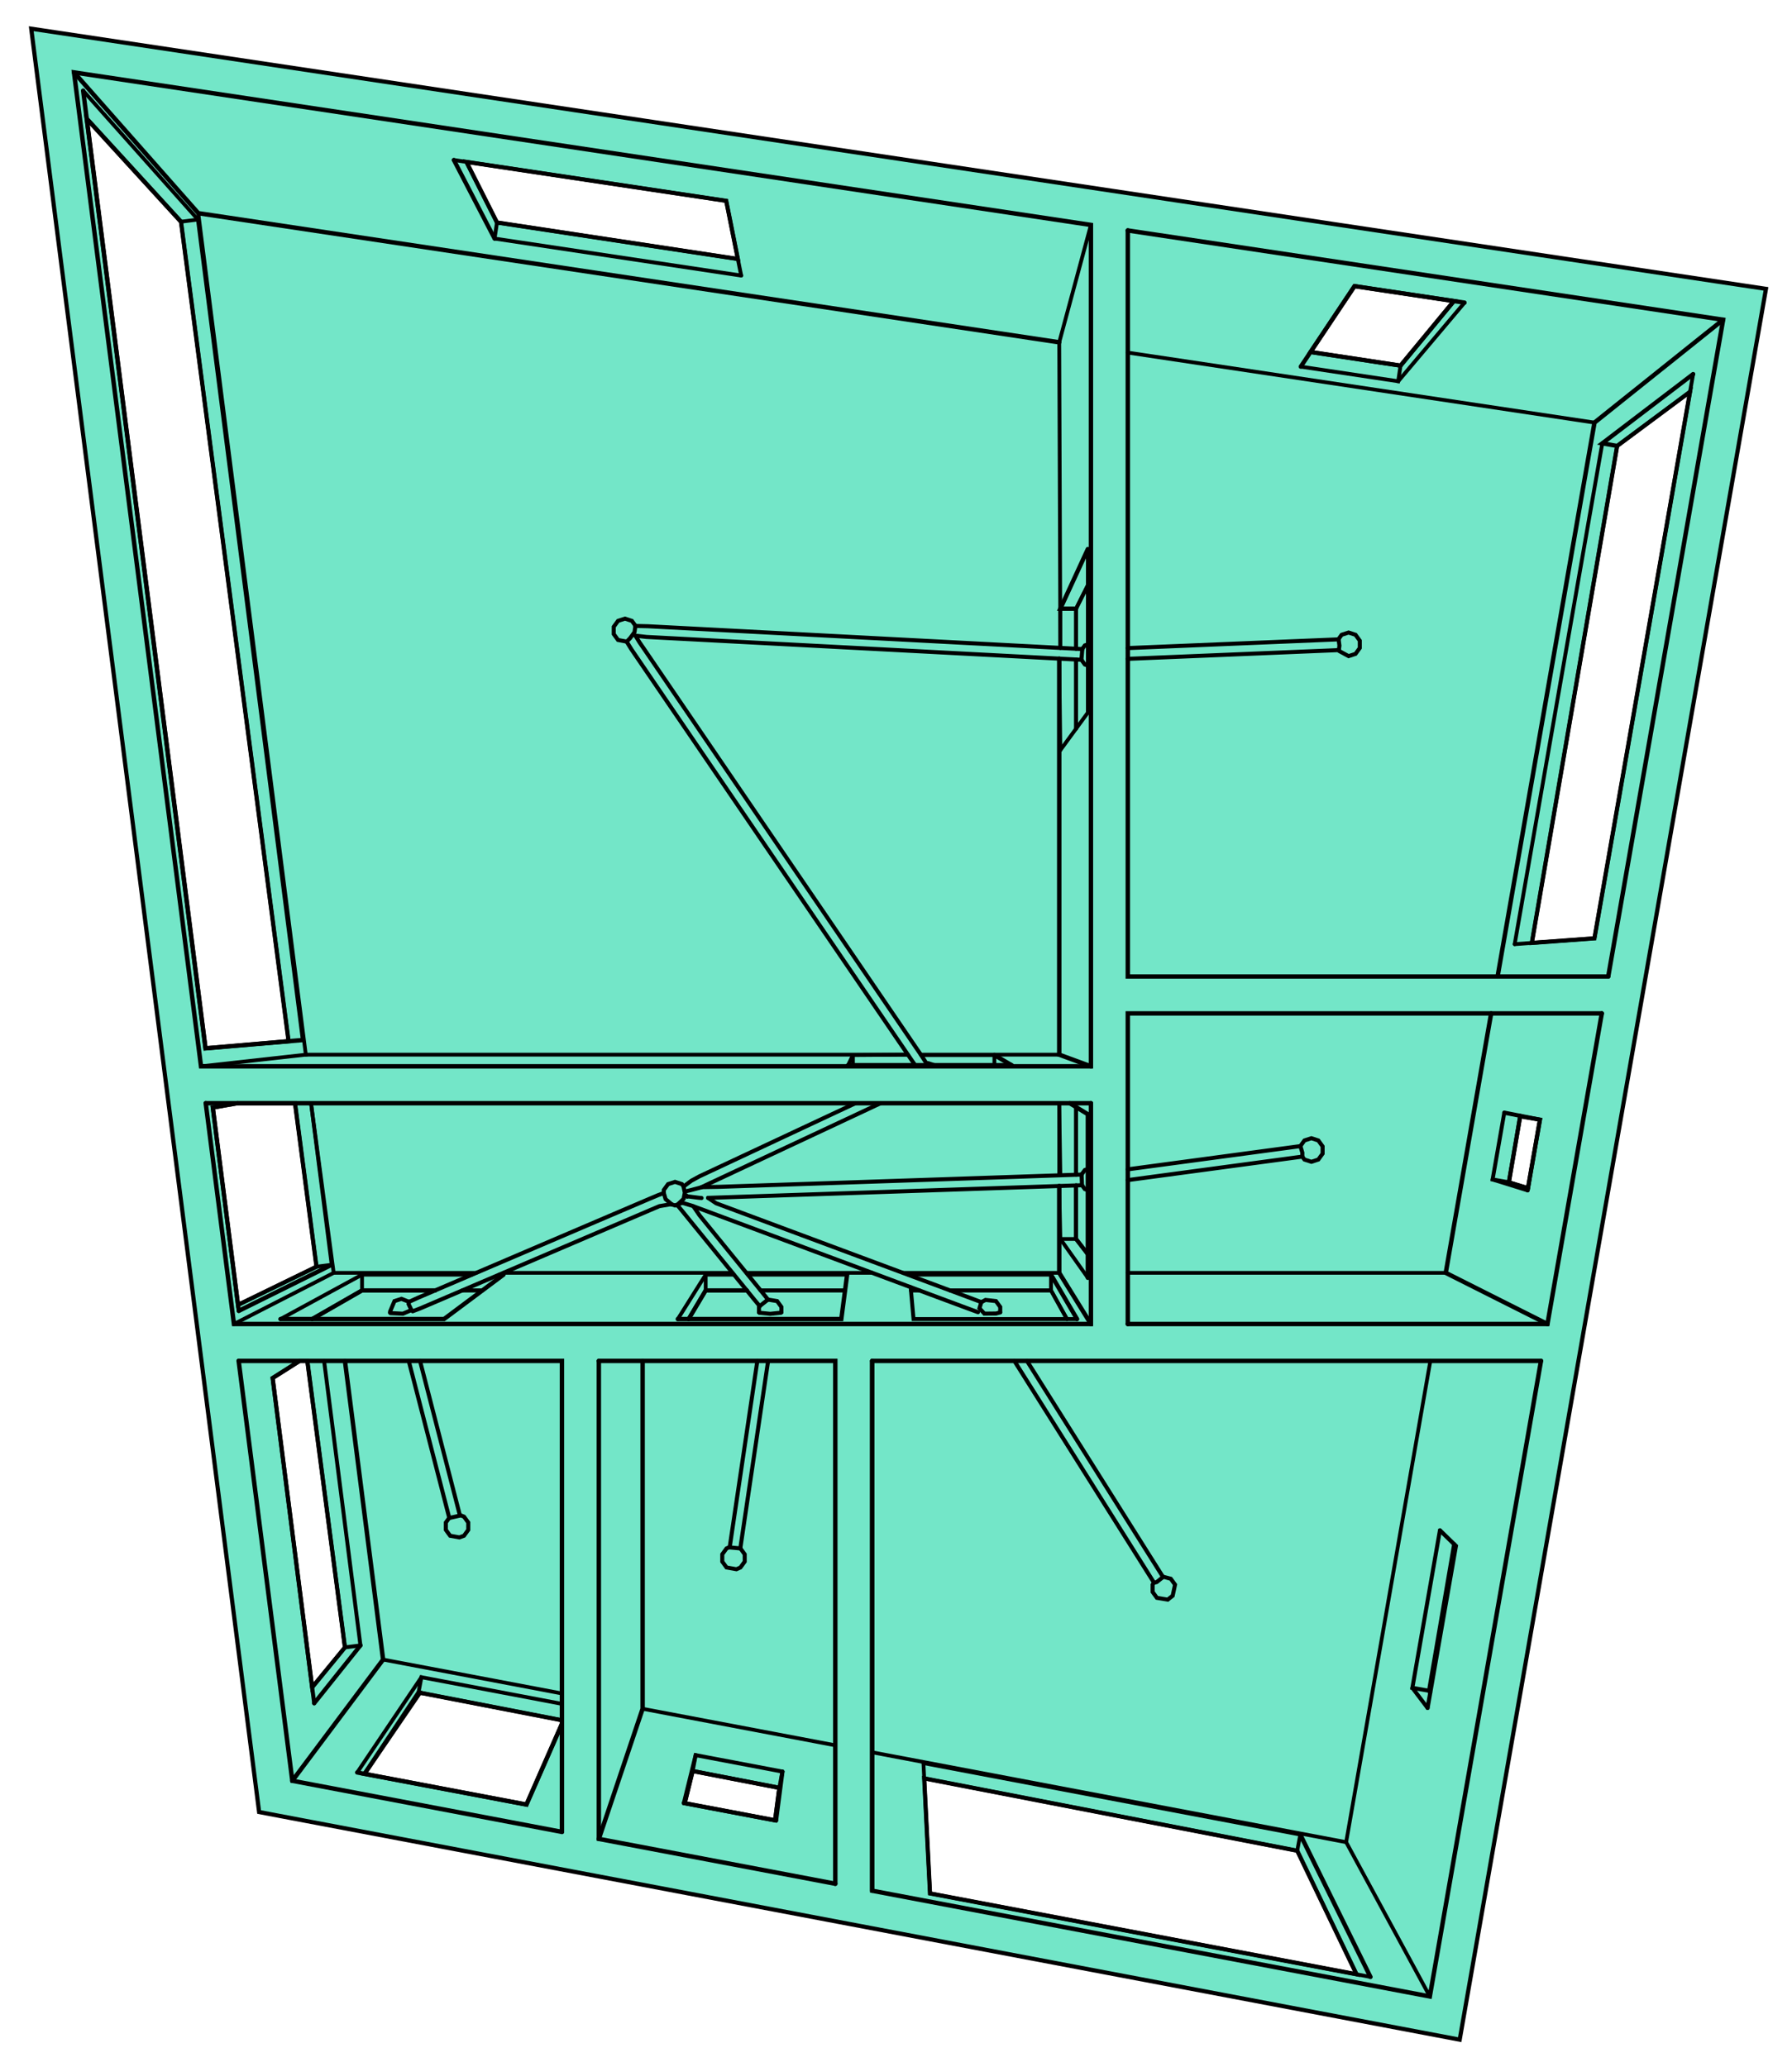 <?xml version="1.0" encoding="UTF-8" standalone="no"?>
<!-- Generator: Blender, SVG Export for Grease Pencil - v1.0 -->

<svg
   version="1.0"
   x="0px"
   y="0px"
   width="1375.246"
   height="1585.958"
   viewBox="0 0 1375.246 1585.958"
   id="svg407"
   sodipodi:docname="layout_good.svg"
   inkscape:version="1.2.2 (b0a8486541, 2022-12-01)"
   inkscape:export-filename="layout_good.pdf"
   inkscape:export-xdpi="400"
   inkscape:export-ydpi="400"
   xmlns:inkscape="http://www.inkscape.org/namespaces/inkscape"
   xmlns:sodipodi="http://sodipodi.sourceforge.net/DTD/sodipodi-0.dtd"
   xmlns="http://www.w3.org/2000/svg"
   xmlns:svg="http://www.w3.org/2000/svg">
  <defs
     id="defs411" />
  <sodipodi:namedview
     id="namedview409"
     pagecolor="#ffffff"
     bordercolor="#666666"
     borderopacity="1.0"
     inkscape:pageshadow="2"
     inkscape:pageopacity="0.0"
     inkscape:pagecheckerboard="0"
     showgrid="false"
     fit-margin-top="0"
     fit-margin-left="0"
     fit-margin-right="0"
     fit-margin-bottom="0"
     inkscape:zoom="0.30865801"
     inkscape:cx="539.43198"
     inkscape:cy="727.34221"
     inkscape:window-width="1920"
     inkscape:window-height="1043"
     inkscape:window-x="0"
     inkscape:window-y="0"
     inkscape:window-maximized="1"
     inkscape:current-layer="Lines"
     inkscape:showpageshadow="2"
     inkscape:deskcolor="#d1d1d1" />
  <g
     id="blender_frame_4"
     transform="translate(-1397.325,-415.113)">
    <g
       id="blender_object_Line Art">
      <!--Layer: Lines-->
      <g
         id="Lines">
        <path
           id="polyline48"
           style="fill:#73e6c8;fill-opacity:1;stroke:#000000;stroke-width:3.2;stroke-dasharray:none;stroke-opacity:1"
           d="m 1421.294,437.126 103.801,812.09 25.271,197.717 45.822,358.49 453.693,86.004 467.668,88.654 235.049,-1343.336 -501.812,-75.242 z m 42.586,69.064 72.336,79.037 82.568,628.789 -63.736,5.439 z m 291.393,33.145 199.371,29.895 8.935,44.604 -184.85,-28.008 z m 681.561,95.328 76.26,11.436 -40.945,49.545 -69.049,-10.463 z m 257.49,81.059 -73.371,419.324 -48.035,3.522 65.478,-381.305 z M 1579.654,1261.574 h 44.066 l 16.471,125.428 -60.195,29.281 -19.352,-151.393 z m 984.326,10.045 15.158,2.603 -9.197,52.555 -14.658,-4.506 z m -936.68,187.674 h 5.871 l 28.861,219.812 -25.142,30.621 -30.332,-237.291 z m 92.314,254.59 108.973,21.127 v 2.713 l -27.244,61.967 -124.27,-23.557 z m 209.26,60.082 66.553,12.904 -3.281,24.92 -69.334,-13.145 z m 177.717,5.643 286.274,55.502 45.51,94.805 -327.318,-62.047 z" />
        <polyline
           stroke="#000000"
           stroke-opacity="1"
           fill="none"
           stroke-linecap="round"
           stroke-width="3.346"
           points="1590.592,1407.179 1716.081,1407.179 1761.716,1373.123"
           id="polyline2"
           transform="translate(22,20)" />
        <polyline
           stroke="#000000"
           stroke-opacity="1"
           fill="none"
           stroke-linecap="round"
           stroke-width="3.346"
           points="1895.488,1407.179 2020.978,1407.179 2025.437,1373.123"
           id="polyline4"
           transform="translate(22,20)" />
        <polyline
           stroke="#000000"
           stroke-opacity="1"
           fill="none"
           stroke-linecap="round"
           stroke-width="3.022"
           points="2074.223,1382.722 2076.395,1407.179 2201.884,1407.179"
           id="polyline6"
           transform="translate(22,20)" />
        <polyline
           stroke="#000000"
           stroke-opacity="1"
           fill="none"
           stroke-linecap="round"
           stroke-width="2.895"
           points="2189.086,970.662 2210.177,941.881 2210.177,816.391"
           id="polyline8"
           transform="translate(22,20)" />
        <polyline
           stroke="#000000"
           stroke-opacity="1"
           fill="none"
           stroke-linecap="round"
           stroke-width="3.346"
           points="2210.177,1375.518 2210.177,1250.028 2196.284,1241.575"
           id="polyline10"
           transform="translate(22,20)" />
        <polyline
           stroke="#000000"
           stroke-opacity="1"
           fill="none"
           stroke-linecap="round"
           stroke-width="3.346"
           points="2026.152,1212.401 2151.642,1212.401"
           id="polyline12"
           transform="translate(22,20)" />
        <polyline
           stroke="#000000"
           stroke-opacity="1"
           fill="none"
           stroke-linecap="round"
           stroke-width="3.098"
           points="1605.301,1439.293 1584.559,1452.435 1616.452,1701.956"
           id="polyline14"
           transform="translate(22,20)" />
        <polyline
           stroke="#000000"
           stroke-opacity="1"
           fill="none"
           stroke-linecap="round"
           stroke-width="3.319"
           points="1649.465,1755.069 1779.342,1779.689 1806.587,1717.723"
           id="polyline16"
           transform="translate(22,20)" />
        <polyline
           stroke="#000000"
           stroke-opacity="1"
           fill="none"
           stroke-linecap="round"
           stroke-width="3.201"
           points="1900.118,1778.513 1970.895,1791.93"
           id="polyline18"
           transform="translate(22,20)" />
        <polyline
           stroke="#000000"
           stroke-opacity="1"
           fill="none"
           stroke-linecap="round"
           stroke-width="3.149"
           points="2470.905,1705.565 2492.66,1581.229 2480.376,1569.292"
           id="polyline20"
           transform="translate(22,20)" />
        <polyline
           stroke="#000000"
           stroke-opacity="1"
           fill="none"
           stroke-linecap="round"
           stroke-width="2.88"
           points="2083.998,1747.892 2089.056,1847.866 2427.044,1911.937"
           id="polyline22"
           transform="translate(22,20)" />
        <polyline
           stroke="#000000"
           stroke-opacity="1"
           fill="none"
           stroke-linecap="round"
           stroke-width="3.193"
           points="2547.652,1308.432 2557.137,1254.222 2529.776,1248.826"
           id="polyline24"
           transform="translate(22,20)" />
        <polyline
           stroke="#000000"
           stroke-opacity="1"
           fill="none"
           stroke-linecap="round"
           stroke-width="2.93"
           points="2537.74,1119.535 2598.953,1115.047 2674.698,682.152"
           id="polyline26"
           transform="translate(22,20)" />
        <polyline
           stroke="#000000"
           stroke-opacity="1"
           fill="none"
           stroke-linecap="round"
           stroke-width="3.304"
           points="2499.249,627.321 2414.833,614.664 2373.583,676.435"
           id="polyline28"
           transform="translate(22,20)" />
        <polyline
           stroke="#000000"
           stroke-opacity="1"
           fill="none"
           stroke-linecap="round"
           stroke-width="3.241"
           points="1557.653,1241.575 1538.645,1244.89 1558.584,1400.89"
           id="polyline30"
           transform="translate(22,20)" />
        <polyline
           stroke="#000000"
           stroke-opacity="1"
           fill="none"
           stroke-linecap="round"
           stroke-width="2.957"
           points="1944.123,606.533 1932.643,549.23 1723.628,517.89"
           id="polyline32"
           transform="translate(22,20)" />
        <polyline
           stroke="#000000"
           stroke-opacity="1"
           fill="none"
           stroke-linecap="round"
           stroke-width="3.364"
           points="1439.13,464.676 1533.049,1199.456 1607.674,1193.088"
           id="polyline34"
           transform="translate(22,20)" />
        <polyline
           stroke="#000000"
           stroke-opacity="1"
           fill="none"
           stroke-linecap="round"
           stroke-width="3.397"
           points="1806.587,1800.666 1806.587,1439.293 1558.485,1439.293"
           id="polyline36"
           transform="translate(22,20)" />
        <polyline
           stroke="#000000"
           stroke-opacity="1"
           fill="none"
           stroke-linecap="round"
           stroke-width="3.397"
           points="2016.365,1840.433 2016.365,1439.293 1834.895,1439.293"
           id="polyline38"
           transform="translate(22,20)" />
        <polyline
           stroke="#000000"
           stroke-opacity="1"
           fill="none"
           stroke-linecap="round"
           stroke-width="3.397"
           points="2557.937,1439.293 2226.688,1439.293 2044.673,1439.293"
           id="polyline40"
           transform="translate(22,20)" />
        <polyline
           stroke="#000000"
           stroke-opacity="1"
           fill="none"
           stroke-linecap="round"
           stroke-width="3.397"
           points="2604.592,1172.655 2240.842,1172.655 2240.842,1227.421 2240.842,1410.986"
           id="polyline42"
           transform="translate(22,20)" />
        <polyline
           stroke="#000000"
           stroke-opacity="1"
           fill="none"
           stroke-linecap="round"
           stroke-width="3.397"
           points="2609.545,1144.347 2240.842,1144.347 2240.842,571.934"
           id="polyline44"
           transform="translate(22,20)" />
        <polyline
           stroke="#000000"
           stroke-opacity="1"
           fill="none"
           stroke-linecap="round"
           stroke-width="3.397"
           points="2212.534,1241.575 1533.213,1241.575"
           id="polyline46"
           transform="translate(22,20)" />
        <polyline
           stroke="#000000"
           stroke-opacity="1"
           fill="none"
           stroke-linecap="round"
           stroke-width="3.171"
           points="1614.872,1407.179 1653.174,1385.184 1709.337,1385.184"
           id="polyline50"
           transform="translate(22,20)" />
        <polyline
           stroke="#000000"
           stroke-opacity="1"
           fill="none"
           stroke-linecap="round"
           stroke-width="2.895"
           points="1730.159,1385.184 1745.556,1385.184"
           id="polyline52"
           transform="translate(22,20)" />
        <polyline
           stroke="#000000"
           stroke-opacity="1"
           fill="none"
           stroke-linecap="round"
           stroke-width="3.171"
           points="1903.793,1407.179 1916.895,1385.184 1948.446,1385.184"
           id="polyline54"
           transform="translate(22,20)" />
        <polyline
           stroke="#000000"
           stroke-opacity="1"
           fill="none"
           stroke-linecap="round"
           stroke-width="2.895"
           points="1959.048,1385.184 2023.858,1385.184"
           id="polyline56"
           transform="translate(22,20)" />
        <polyline
           stroke="#000000"
           stroke-opacity="1"
           fill="none"
           stroke-linecap="round"
           stroke-width="2.895"
           points="2074.441,1385.184 2080.831,1385.184"
           id="polyline58"
           transform="translate(22,20)" />
        <polyline
           stroke="#000000"
           stroke-opacity="1"
           fill="none"
           stroke-linecap="round"
           stroke-width="2.895"
           points="2104.342,1385.184 2181.913,1385.184 2194.136,1407.179"
           id="polyline60"
           transform="translate(22,20)" />
        <polyline
           stroke="#000000"
           stroke-opacity="1"
           fill="none"
           stroke-linecap="round"
           stroke-width="3.072"
           points="2210.177,1357.444 2201.146,1345.738 2201.146,1304.658"
           id="polyline62"
           transform="translate(22,20)" />
        <polyline
           stroke="#000000"
           stroke-opacity="1"
           fill="none"
           stroke-linecap="round"
           stroke-width="2.895"
           points="2201.146,1296.468 2201.146,1244.533"
           id="polyline64"
           transform="translate(22,20)" />
        <polyline
           stroke="#000000"
           stroke-opacity="1"
           fill="none"
           stroke-linecap="round"
           stroke-width="2.895"
           points="2201.146,954.204 2201.146,901.14"
           id="polyline66"
           transform="translate(22,20)" />
        <polyline
           stroke="#000000"
           stroke-opacity="1"
           fill="none"
           stroke-linecap="round"
           stroke-width="2.895"
           points="2201.146,892.871 2201.146,862.119 2210.177,844.144"
           id="polyline68"
           transform="translate(22,20)" />
        <polyline
           stroke="#000000"
           stroke-opacity="1"
           fill="none"
           stroke-linecap="round"
           stroke-width="3.253"
           points="1655.074,1756.132 1696.526,1693.67 1698.703,1694.093"
           id="polyline70"
           transform="translate(22,20)" />
        <polyline
           stroke="#000000"
           stroke-opacity="1"
           fill="none"
           stroke-linecap="round"
           stroke-width="2.978"
           points="1611.171,1439.293 1640.035,1659.104 1614.889,1689.725"
           id="polyline72"
           transform="translate(22,20)" />
        <polyline
           stroke="#000000"
           stroke-opacity="1"
           fill="none"
           stroke-linecap="round"
           stroke-width="3.137"
           points="1900.813,1778.645 1906.878,1753.955 1973.429,1766.858 1970.146,1791.788"
           id="polyline74"
           transform="translate(22,20)" />
        <polyline
           stroke="#000000"
           stroke-opacity="1"
           fill="none"
           stroke-linecap="round"
           stroke-width="3.068"
           points="2472.986,1693.668 2471.982,1692.377 2491.296,1579.903"
           id="polyline76"
           transform="translate(22,20)" />
        <polyline
           stroke="#000000"
           stroke-opacity="1"
           fill="none"
           stroke-linecap="round"
           stroke-width="2.88"
           points="2084.59,1759.607 2370.865,1815.109 2416.374,1909.914"
           id="polyline78"
           transform="translate(22,20)" />
        <polyline
           stroke="#000000"
           stroke-opacity="1"
           fill="none"
           stroke-linecap="round"
           stroke-width="3.112"
           points="2547.942,1306.776 2533.281,1302.271 2542.043,1251.245"
           id="polyline80"
           transform="translate(22,20)" />
        <polyline
           stroke="#000000"
           stroke-opacity="1"
           fill="none"
           stroke-linecap="round"
           stroke-width="2.93"
           points="2583.384,929.495 2616.394,737.265 2672.324,695.721"
           id="polyline82"
           transform="translate(22,20)" />
        <polyline
           stroke="#000000"
           stroke-opacity="1"
           fill="none"
           stroke-linecap="round"
           stroke-width="3.229"
           points="2491.093,626.098 2450.148,675.643 2381.098,665.181"
           id="polyline84"
           transform="translate(22,20)" />
        <polyline
           stroke="#000000"
           stroke-opacity="1"
           fill="none"
           stroke-linecap="round"
           stroke-width="2.881"
           points="1617.865,1364.524 1618.191,1367.001 1557.995,1396.283"
           id="polyline86"
           transform="translate(22,20)" />
        <polyline
           stroke="#000000"
           stroke-opacity="1"
           fill="none"
           stroke-linecap="round"
           stroke-width="2.957"
           points="1941.579,593.834 1756.729,565.826 1733.272,519.336"
           id="polyline88"
           transform="translate(22,20)" />
        <polyline
           stroke="#000000"
           stroke-opacity="1"
           fill="none"
           stroke-linecap="round"
           stroke-width="3.268"
           points="1441.88,486.191 1514.217,565.227"
           id="polyline90"
           transform="translate(22,20)" />
        <polyline
           stroke="#000000"
           stroke-opacity="1"
           fill="none"
           stroke-linecap="round"
           stroke-width="2.882"
           points="1520.568,613.591 1596.785,1194.017"
           id="polyline92"
           transform="translate(22,20)" />
        <polyline
           stroke="#000000"
           stroke-opacity="1"
           fill="none"
           stroke-linecap="round"
           stroke-width="3.106"
           points="2205.713,1304.502 2204.955,1304.528 2196.499,1304.815 2188.076,1305.1 2179.654,1305.384 2171.233,1305.669 2162.811,1305.954 2154.39,1306.238 2145.969,1306.523 2137.549,1306.808 2129.128,1307.092 2120.708,1307.377 2112.289,1307.661 2103.87,1307.946 2095.451,1308.23 2087.032,1308.515 2078.614,1308.8 2070.196,1309.084 2061.778,1309.369 2053.36,1309.653 2044.943,1309.938 2036.526,1310.222 2028.11,1310.507 2019.693,1310.791 2011.278,1311.075 2002.862,1311.36 1994.447,1311.644 1986.032,1311.929 1977.617,1312.213 1969.203,1312.498 1960.788,1312.782 1952.375,1313.066 1943.961,1313.351 1935.548,1313.635 1927.135,1313.919 1918.723,1314.204"
           id="polyline94"
           transform="translate(22,20)" />
        <polyline
           stroke="#000000"
           stroke-opacity="1"
           fill="none"
           stroke-linecap="round"
           stroke-width="3.104"
           points="1918.723,1314.204 1924.907,1318.35 1932.674,1321.242 1940.441,1324.135 1948.208,1327.028 1955.975,1329.922 1963.743,1332.815 1971.511,1335.708 1979.28,1338.602 1987.049,1341.495 1994.818,1344.389 2002.588,1347.283 2010.358,1350.177 2018.128,1353.072 2025.899,1355.966 2033.67,1358.86 2041.441,1361.755 2049.213,1364.65 2056.985,1367.544 2064.757,1370.439 2072.53,1373.334 2080.303,1376.23 2088.077,1379.125 2095.85,1382.021 2103.625,1384.916 2111.399,1387.812 2119.174,1390.708 2126.056,1393.287 2128.419,1394.194"
           id="polyline96"
           transform="translate(22,20)" />
        <polyline
           stroke="#000000"
           stroke-opacity="1"
           fill="none"
           stroke-linecap="round"
           stroke-width="3.106"
           points="2163.45,1439.293 2163.517,1439.4 2166.314,1443.84 2169.11,1448.28 2171.906,1452.719 2174.702,1457.158 2177.499,1461.598 2180.294,1466.037 2183.09,1470.476 2185.886,1474.915 2188.682,1479.354 2191.478,1483.793 2194.273,1488.231 2197.069,1492.67 2199.864,1497.108 2202.659,1501.546 2205.455,1505.984 2208.25,1510.422 2211.045,1514.86 2213.84,1519.298 2216.635,1523.735 2219.43,1528.173 2222.225,1532.61 2225.019,1537.047 2227.814,1541.484 2230.608,1545.921 2233.403,1550.358 2236.197,1554.794 2238.991,1559.231 2241.786,1563.667 2244.58,1568.104 2247.374,1572.54 2250.168,1576.976 2252.962,1581.412 2255.756,1585.848 2258.549,1590.283 2261.343,1594.719 2264.136,1599.154 2266.93,1603.589 2267.785,1604.949"
           id="polyline98"
           transform="translate(22,20)" />
        <polyline
           stroke="#000000"
           stroke-opacity="1"
           fill="none"
           stroke-linecap="round"
           stroke-width="3.104"
           points="2260.974,1609.48 2260.566,1608.835 2257.772,1604.4 2254.979,1599.965 2252.185,1595.529 2249.391,1591.094 2246.597,1586.658 2243.803,1582.222 2241.009,1577.786 2238.215,1573.35 2235.421,1568.914 2232.626,1564.478 2229.832,1560.041 2227.038,1555.605 2224.243,1551.168 2221.449,1546.731 2218.654,1542.294 2215.859,1537.857 2213.064,1533.42 2210.269,1528.982 2207.474,1524.545 2204.679,1520.107 2201.884,1515.67 2199.089,1511.232 2196.293,1506.794 2193.498,1502.356 2190.702,1497.918 2187.907,1493.479 2185.111,1489.041 2182.315,1484.602 2179.52,1480.163 2176.724,1475.725 2173.928,1471.286 2171.131,1466.846 2168.335,1462.407 2165.539,1457.968 2162.743,1453.528 2159.947,1449.089 2157.15,1444.649 2154.354,1440.209 2153.777,1439.293"
           id="polyline100"
           transform="translate(22,20)" />
        <polyline
           stroke="#000000"
           stroke-opacity="1"
           fill="none"
           stroke-linecap="round"
           stroke-width="3.107"
           points="2125.871,1401.909 2124.978,1401.591 2117.385,1398.8 2109.604,1395.902 2101.824,1393.003 2094.044,1390.105 2086.264,1387.207 2078.484,1384.309 2070.705,1381.412 2062.926,1378.514 2055.147,1375.617 2047.369,1372.719 2039.591,1369.822 2031.814,1366.925 2024.037,1364.028 2016.26,1361.131 2008.483,1358.235 2000.707,1355.338 1992.932,1352.442 1985.156,1349.545 1977.381,1346.649 1969.606,1343.753 1961.832,1340.857 1954.058,1337.961 1946.284,1335.066 1938.511,1332.17 1930.738,1329.275 1922.965,1326.379 1915.193,1323.484 1907.417,1320.619"
           id="polyline102"
           transform="translate(22,20)" />
        <polyline
           stroke="#000000"
           stroke-opacity="1"
           fill="none"
           stroke-linecap="round"
           stroke-width="3.105"
           points="1907.417,1320.619 1912.17,1327.588 1916.081,1332.393 1919.992,1337.198 1923.903,1342.003 1927.815,1346.809 1931.727,1351.615 1935.639,1356.422 1939.551,1361.229 1943.464,1366.036 1947.377,1370.844 1951.29,1375.652 1955.204,1380.46 1959.118,1385.269 1963.085,1390.181 1964.694,1392.223"
           id="polyline104"
           transform="translate(22,20)" />
        <polyline
           stroke="#000000"
           stroke-opacity="1"
           fill="none"
           stroke-linecap="round"
           stroke-width="3.11"
           points="1898.952,1317.971 1898.324,1318.149 1897.087,1318.712"
           id="polyline106"
           transform="translate(22,20)" />
        <polyline
           stroke="#000000"
           stroke-opacity="1"
           fill="none"
           stroke-linecap="round"
           stroke-width="3.106"
           points="1964.813,1439.293 1964.782,1439.505 1964.016,1444.663 1963.25,1449.821 1962.485,1454.978 1961.719,1460.135 1960.954,1465.293 1960.188,1470.45 1959.422,1475.607 1958.657,1480.763 1957.891,1485.92 1957.126,1491.076 1956.361,1496.232 1955.595,1501.388 1954.83,1506.543 1954.065,1511.699 1953.299,1516.854 1952.534,1522.009 1951.769,1527.164 1951.003,1532.319 1950.238,1537.473 1949.473,1542.628 1948.708,1547.782 1947.943,1552.936 1947.178,1558.089 1946.413,1563.243 1945.648,1568.396 1944.883,1573.549 1944.118,1578.702 1943.459,1583.132"
           id="polyline108"
           transform="translate(22,20)" />
        <polyline
           stroke="#000000"
           stroke-opacity="1"
           fill="none"
           stroke-linecap="round"
           stroke-width="3.104"
           points="1935.302,1582.388 1935.414,1581.622 1936.179,1576.469 1936.944,1571.316 1937.708,1566.163 1938.473,1561.01 1939.238,1555.856 1940.003,1550.702 1940.768,1545.548 1941.533,1540.394 1942.298,1535.24 1943.063,1530.085 1943.828,1524.93 1944.593,1519.775 1945.358,1514.62 1946.124,1509.465 1946.889,1504.309 1947.654,1499.154 1948.419,1493.998 1949.185,1488.842 1949.95,1483.685 1950.715,1478.529 1951.481,1473.372 1952.246,1468.215 1953.011,1463.058 1953.777,1457.901 1954.542,1452.743 1955.308,1447.586 1956.073,1442.428 1956.539,1439.293"
           id="polyline110"
           transform="translate(22,20)" />
        <polyline
           stroke="#000000"
           stroke-opacity="1"
           fill="none"
           stroke-linecap="round"
           stroke-width="3.107"
           points="1958.387,1397.28 1957.892,1396.701 1954.099,1392.129 1950.185,1387.32 1946.268,1382.508 1942.352,1377.696 1938.436,1372.884 1934.52,1368.072 1930.604,1363.261 1926.689,1358.45 1922.774,1353.64 1918.86,1348.83 1914.945,1344.021 1911.031,1339.211 1907.118,1334.402 1903.204,1329.592 1899.308,1324.782 1895.693,1320.437 1894.15,1319.751"
           id="polyline112"
           transform="translate(22,20)" />
        <polyline
           stroke="#000000"
           stroke-opacity="1"
           fill="none"
           stroke-linecap="round"
           stroke-width="3.104"
           points="1890.538,1319.104 1890.208,1319.058 1881.358,1320.558 1874.554,1323.452 1867.754,1326.359 1860.953,1329.267 1854.151,1332.174 1847.35,1335.082 1840.548,1337.99 1833.746,1340.898 1826.944,1343.806 1820.141,1346.714 1813.338,1349.623 1806.535,1352.531 1799.731,1355.44 1792.927,1358.349 1786.123,1361.258 1779.318,1364.167 1772.513,1367.076 1765.708,1369.986 1758.903,1372.895 1752.097,1375.805 1745.291,1378.714 1738.485,1381.624 1731.678,1384.534 1724.871,1387.444 1718.064,1390.355 1711.256,1393.265 1704.448,1396.176 1697.658,1399.069 1692.004,1401.217"
           id="polyline114"
           transform="translate(22,20)" />
        <polyline
           stroke="#000000"
           stroke-opacity="1"
           fill="none"
           stroke-linecap="round"
           stroke-width="3.104"
           points="1697.67,1439.293 1697.85,1439.991 1699.121,1444.913 1700.391,1449.835 1701.662,1454.756 1702.932,1459.677 1704.202,1464.598 1705.473,1469.519 1706.743,1474.439 1708.013,1479.359 1709.283,1484.279 1710.553,1489.199 1711.824,1494.119 1713.094,1499.039 1714.364,1503.958 1715.633,1508.877 1716.903,1513.796 1718.173,1518.714 1719.443,1523.633 1720.712,1528.551 1721.982,1533.469 1723.252,1538.387 1724.521,1543.304 1725.791,1548.222 1727.06,1553.139 1728.237,1557.704"
           id="polyline116"
           transform="translate(22,20)" />
        <polyline
           stroke="#000000"
           stroke-opacity="1"
           fill="none"
           stroke-linecap="round"
           stroke-width="3.105"
           points="1720.131,1559.802 1720.026,1559.402 1718.756,1554.481 1717.485,1549.56 1716.215,1544.638 1714.944,1539.717 1713.673,1534.795 1712.402,1529.873 1711.131,1524.951 1709.86,1520.029 1708.589,1515.106 1707.318,1510.183 1706.047,1505.26 1704.776,1500.337 1703.505,1495.414 1702.234,1490.49 1700.962,1485.566 1699.691,1480.642 1698.42,1475.718 1697.148,1470.794 1695.877,1465.869 1694.605,1460.944 1693.334,1456.019 1692.062,1451.094 1690.79,1446.169 1689.518,1441.243 1689.015,1439.293"
           id="polyline118"
           transform="translate(22,20)" />
        <polyline
           stroke="#000000"
           stroke-opacity="1"
           fill="none"
           stroke-linecap="round"
           stroke-width="3.106"
           points="1689.152,1393.996 1689.217,1393.964 1696.369,1390.728 1703.178,1387.817 1709.985,1384.906 1716.793,1381.996 1723.6,1379.086 1730.407,1376.176 1737.214,1373.266 1744.02,1370.357 1750.826,1367.447 1757.632,1364.538 1764.437,1361.628 1771.243,1358.719 1778.047,1355.81 1784.852,1352.901 1791.656,1349.993 1798.46,1347.084 1805.264,1344.176 1812.067,1341.267 1818.87,1338.359 1825.673,1335.451 1832.475,1332.543 1839.277,1329.635 1846.079,1326.727 1852.88,1323.82 1859.682,1320.912 1866.483,1318.005 1873.283,1315.098 1880.266,1312.162 1884.746,1310.498"
           id="polyline120"
           transform="translate(22,20)" />
        <polyline
           stroke="#000000"
           stroke-opacity="1"
           fill="none"
           stroke-linecap="round"
           stroke-width="3.104"
           points="1899.881,1305.335 1900.346,1305.178 1905.916,1301.038 1912.157,1297.646 1918.69,1294.58 1925.227,1291.517 1931.765,1288.454 1938.303,1285.392 1944.841,1282.329 1951.379,1279.266 1957.918,1276.203 1964.457,1273.139 1970.996,1270.076 1977.535,1267.012 1984.075,1263.948 1990.615,1260.885 1997.156,1257.821 2003.697,1254.756 2010.238,1251.692 2016.779,1248.628 2023.321,1245.563 2029.863,1242.498 2031.834,1241.575"
           id="polyline122"
           transform="translate(22,20)" />
        <polyline
           stroke="#000000"
           stroke-opacity="1"
           fill="none"
           stroke-linecap="round"
           stroke-width="3.106"
           points="2077.661,1212.401 2077.165,1211.716 2073.612,1206.562 2070.641,1202.209 2067.671,1197.855 2064.701,1193.502 2061.73,1189.148 2058.76,1184.795 2055.79,1180.442 2052.82,1176.088 2049.85,1171.735 2046.88,1167.382 2043.91,1163.029 2040.94,1158.676 2037.97,1154.323 2035,1149.971 2032.03,1145.618 2029.061,1141.266 2026.091,1136.913 2023.121,1132.561 2020.152,1128.208 2017.182,1123.856 2014.213,1119.504 2011.244,1115.151 2008.274,1110.799 2005.305,1106.447 2002.336,1102.096 1999.366,1097.744 1996.397,1093.392 1993.428,1089.04 1990.459,1084.689 1987.49,1080.337 1984.521,1075.986 1981.552,1071.634 1978.583,1067.283 1975.615,1062.932 1972.646,1058.581 1969.677,1054.23 1966.709,1049.879 1963.74,1045.528 1960.772,1041.177 1957.803,1036.826 1954.835,1032.475 1951.867,1028.125 1948.898,1023.774 1945.93,1019.424 1942.962,1015.073 1939.994,1010.723 1937.026,1006.373 1934.057,1002.023 1931.09,997.673 1928.122,993.323 1925.154,988.973 1922.186,984.623 1919.218,980.273 1916.25,975.924 1913.283,971.574 1910.315,967.224 1907.348,962.875 1904.38,958.526 1901.413,954.177 1898.445,949.827 1895.478,945.478 1892.51,941.129 1889.543,936.78 1886.576,932.431 1883.609,928.082 1880.642,923.734 1877.675,919.385 1874.708,915.036 1871.741,910.688 1868.774,906.339 1865.807,901.991 1862.84,897.642 1859.873,893.283 1856.886,888.465 1856.314,887.415"
           id="polyline124"
           transform="translate(22,20)" />
        <polyline
           stroke="#000000"
           stroke-opacity="1"
           fill="none"
           stroke-linecap="round"
           stroke-width="3.105"
           points="1862.972,875.458 1864.032,875.408 1872.777,875.618 1881.107,876.055 1889.437,876.493 1897.767,876.931 1906.098,877.369 1914.429,877.806 1922.76,878.244 1931.092,878.682 1939.423,879.12 1947.755,879.557 1956.088,879.995 1964.42,880.433 1972.753,880.871 1981.086,881.309 1989.42,881.746 1997.753,882.184 2006.087,882.622 2014.421,883.06 2022.756,883.498 2031.09,883.936 2039.425,884.374 2047.76,884.812 2056.096,885.25 2064.432,885.688 2072.768,886.126 2081.104,886.564 2089.441,887.002 2097.778,887.44 2106.115,887.878 2114.452,888.316 2122.79,888.754 2131.127,889.192 2139.466,889.63 2147.804,890.069 2156.143,890.507 2164.482,890.945 2172.821,891.383 2181.16,891.821 2189.5,892.259 2197.84,892.698 2205.934,893.124"
           id="polyline126"
           transform="translate(22,20)" />
        <polyline
           stroke="#000000"
           stroke-opacity="1"
           fill="none"
           stroke-linecap="round"
           stroke-width="3.107"
           points="2240.842,892.369 2241.871,892.327 2250.089,891.986 2258.307,891.646 2266.524,891.306 2274.741,890.966 2282.957,890.626 2291.174,890.286 2299.389,889.946 2307.604,889.606 2315.819,889.266 2324.032,888.926 2332.246,888.586 2340.459,888.246 2348.672,887.906 2356.884,887.566 2365.096,887.226 2373.307,886.886 2381.518,886.547 2389.728,886.207 2397.938,885.867 2402.586,885.676"
           id="polyline128"
           transform="translate(22,20)" />
        <polyline
           stroke="#000000"
           stroke-opacity="1"
           fill="none"
           stroke-linecap="round"
           stroke-width="3.103"
           points="2402.814,893.911 2402.095,893.943 2393.892,894.282 2385.689,894.622 2377.485,894.962 2369.28,895.302 2361.075,895.642 2352.87,895.982 2344.664,896.321 2336.458,896.661 2328.251,897.001 2320.044,897.341 2311.836,897.681 2303.628,898.021 2295.419,898.361 2287.21,898.701 2279,899.041 2270.79,899.381 2262.58,899.721 2254.368,900.061 2246.157,900.401 2240.842,900.622"
           id="polyline130"
           transform="translate(22,20)" />
        <polyline
           stroke="#000000"
           stroke-opacity="1"
           fill="none"
           stroke-linecap="round"
           stroke-width="3.105"
           points="2205.253,901.355 2204.628,901.323 2196.263,900.884 2187.93,900.446 2179.597,900.008 2171.264,899.57 2162.931,899.132 2154.599,898.694 2146.267,898.256 2137.935,897.818 2129.604,897.38 2121.273,896.942 2112.942,896.505 2104.611,896.067 2096.281,895.629 2087.95,895.191 2079.621,894.753 2071.291,894.316 2062.961,893.878 2054.633,893.44 2046.304,893.002 2037.975,892.564 2029.647,892.127 2021.319,891.689 2012.991,891.251 2004.664,890.814 1996.336,890.376 1988.01,889.938 1979.683,889.501 1971.356,889.063 1963.03,888.625 1954.704,888.188 1946.379,887.75 1938.053,887.313 1929.728,886.875 1921.403,886.438 1913.079,886 1904.755,885.562 1896.431,885.125 1888.107,884.687 1879.783,884.25 1871.46,883.812 1862.979,882.839"
           id="polyline132"
           transform="translate(22,20)" />
        <polyline
           stroke="#000000"
           stroke-opacity="1"
           fill="none"
           stroke-linecap="round"
           stroke-width="3.103"
           points="1862.979,882.839 1866.039,887.852 1869.005,892.162 1871.971,896.51 1874.938,900.859 1877.905,905.207 1880.872,909.556 1883.839,913.904 1886.806,918.253 1889.773,922.601 1892.741,926.95 1895.708,931.299 1898.675,935.648 1901.643,939.997 1904.61,944.346 1907.577,948.695 1910.545,953.044 1913.512,957.394 1916.48,961.743 1919.448,966.093 1922.416,970.442 1925.383,974.792 1928.351,979.142 1931.319,983.491 1934.287,987.841 1937.255,992.191 1940.223,996.541 1943.191,1000.891 1946.159,1005.241 1949.127,1009.592 1952.096,1013.942 1955.064,1018.292 1958.032,1022.643 1961.001,1026.993 1963.969,1031.344 1966.938,1035.695 1969.906,1040.045 1972.875,1044.396 1975.844,1048.747 1978.812,1053.098 1981.781,1057.449 1984.75,1061.8 1987.719,1066.152 1990.688,1070.503 1993.656,1074.854 1996.625,1079.206 1999.595,1083.557 2002.564,1087.909 2005.533,1092.261 2008.502,1096.612 2011.471,1100.964 2014.441,1105.316 2017.41,1109.668 2020.38,1114.02 2023.349,1118.372 2026.319,1122.725 2029.288,1127.077 2032.258,1131.429 2035.228,1135.782 2038.197,1140.134 2041.167,1144.487 2044.137,1148.84 2047.107,1153.193 2050.077,1157.545 2053.047,1161.898 2056.017,1166.251 2058.987,1170.604 2061.957,1174.957 2064.927,1179.311 2067.898,1183.664 2070.868,1188.017 2073.838,1192.371 2076.809,1196.724 2079.779,1201.078 2082.751,1205.44 2085.784,1210.163 2086.44,1211.275"
           id="polyline134"
           transform="translate(22,20)" />
        <polyline
           stroke="#000000"
           stroke-opacity="1"
           fill="none"
           stroke-linecap="round"
           stroke-width="3.106"
           points="2051.128,1241.575 2051.095,1241.59 2044.552,1244.655 2038.01,1247.72 2031.467,1250.785 2024.925,1253.849 2018.384,1256.914 2011.842,1259.978 2005.301,1263.042 1998.76,1266.106 1992.22,1269.17 1985.68,1272.233 1979.14,1275.297 1972.6,1278.36 1966.061,1281.423 1959.522,1284.487 1952.984,1287.55 1946.445,1290.612 1939.907,1293.675 1933.37,1296.738 1926.832,1299.8 1920.295,1302.862 1913.749,1305.96"
           id="polyline136"
           transform="translate(22,20)" />
        <polyline
           stroke="#000000"
           stroke-opacity="1"
           fill="none"
           stroke-linecap="round"
           stroke-width="3.104"
           points="1913.749,1305.96 1926.856,1305.743 1935.269,1305.459 1943.682,1305.174 1952.095,1304.89 1960.509,1304.605 1968.923,1304.321 1977.338,1304.036 1985.753,1303.751 1994.167,1303.467 2002.583,1303.182 2010.998,1302.898 2019.414,1302.613 2027.831,1302.328 2036.247,1302.044 2044.664,1301.759 2053.081,1301.474 2061.499,1301.19 2069.916,1300.905 2078.334,1300.621 2086.753,1300.336 2095.171,1300.051 2103.59,1299.766 2112.01,1299.482 2120.429,1299.197 2128.849,1298.912 2137.269,1298.627 2145.69,1298.343 2154.111,1298.058 2162.532,1297.773 2170.953,1297.488 2179.375,1297.204 2187.797,1296.919 2196.219,1296.634 2204.608,1296.351 2205.339,1296.326"
           id="polyline138"
           transform="translate(22,20)" />
        <polyline
           stroke="#000000"
           stroke-opacity="1"
           fill="none"
           stroke-linecap="round"
           stroke-width="3.106"
           points="2240.842,1300.565 2241.851,1300.429 2249.879,1299.349 2257.907,1298.268 2265.934,1297.188 2273.961,1296.107 2281.987,1295.027 2290.012,1293.947 2298.037,1292.867 2306.062,1291.787 2314.086,1290.707 2322.109,1289.627 2330.132,1288.547 2338.155,1287.467 2346.177,1286.387 2354.198,1285.307 2362.219,1284.228 2370.239,1283.148 2374.776,1282.536"
           id="polyline140"
           transform="translate(22,20)" />
        <polyline
           stroke="#000000"
           stroke-opacity="1"
           fill="none"
           stroke-linecap="round"
           stroke-width="3.104"
           points="2373.278,1274.485 2373.164,1274.5 2365.144,1275.579 2357.123,1276.659 2349.102,1277.738 2341.08,1278.818 2333.058,1279.897 2325.035,1280.977 2317.012,1282.056 2308.988,1283.136 2300.964,1284.216 2292.939,1285.296 2284.914,1286.375 2276.888,1287.456 2268.861,1288.536 2260.834,1289.616 2252.807,1290.696 2244.779,1291.776 2240.842,1292.306"
           id="polyline142"
           transform="translate(22,20)" />
        <polyline
           stroke="#000000"
           stroke-opacity="1"
           fill="none"
           stroke-linecap="round"
           stroke-width="3.109"
           points="1901.66,1312.069 1902.667,1313.175"
           id="polyline144"
           transform="translate(22,20)" />
        <polyline
           stroke="#000000"
           stroke-opacity="1"
           fill="none"
           stroke-linecap="round"
           stroke-width="3.109"
           points="1902.667,1313.175 1902.206,1312.669"
           id="polyline146"
           transform="translate(22,20)" />
        <polyline
           stroke="#000000"
           stroke-opacity="1"
           fill="none"
           stroke-linecap="round"
           stroke-width="3.104"
           points="1720.102,1559.692 1717.474,1563.309 1717.474,1568.905 1720.763,1573.431 1727.883,1574.714 1731.406,1573.431 1734.695,1568.905 1734.695,1563.309 1731.406,1558.782 1728.189,1557.518"
           id="polyline148"
           transform="translate(22,20)" />
        <polyline
           stroke="#000000"
           stroke-opacity="1"
           fill="none"
           stroke-linecap="round"
           stroke-width="3.099"
           points="1935.342,1582.118 1932.915,1583.143 1929.626,1587.67 1929.626,1593.265 1932.915,1597.792 1940.493,1599.128 1943.558,1597.792 1946.847,1593.265 1946.847,1587.67 1943.558,1583.143 1943.447,1583.098"
           id="polyline150"
           transform="translate(22,20)" />
        <polyline
           stroke="#000000"
           stroke-opacity="1"
           fill="none"
           stroke-linecap="round"
           stroke-width="3.1"
           points="2260.905,1609.371 2259.886,1610.954 2259.886,1616.549 2263.175,1621.076 2271.469,1622.462 2275.289,1619.457 2277.107,1610.954 2273.818,1606.427 2267.692,1604.802"
           id="polyline152"
           transform="translate(22,20)" />
        <polyline
           stroke="#000000"
           stroke-opacity="1"
           fill="none"
           stroke-linecap="round"
           stroke-width="3.104"
           points="2374.761,1282.538 2376.405,1284.8 2381.726,1286.529 2387.048,1284.8 2390.336,1280.273 2390.336,1274.677 2387.048,1270.151 2381.726,1268.422 2376.405,1270.151 2373.252,1274.489"
           id="polyline154"
           transform="translate(22,20)" />
        <polyline
           stroke="#000000"
           stroke-opacity="1"
           fill="none"
           stroke-linecap="round"
           stroke-width="3.11"
           points="1674.742,1402.36 1674.718,1401.354 1678.062,1393.398 1683.387,1391.668 1689.252,1393.946"
           id="polyline156"
           transform="translate(22,20)" />
        <polyline
           stroke="#000000"
           stroke-opacity="1"
           fill="none"
           stroke-linecap="round"
           stroke-width="3.106"
           points="2210.177,1292.079 2207.879,1292.825 2205.332,1296.332"
           id="polyline158"
           transform="translate(22,20)" />
        <polyline
           stroke="#000000"
           stroke-opacity="1"
           fill="none"
           stroke-linecap="round"
           stroke-width="3.106"
           points="2205.712,1304.502 2207.879,1307.484 2210.177,1308.231"
           id="polyline160"
           transform="translate(22,20)" />
        <polyline
           stroke="#000000"
           stroke-opacity="1"
           fill="none"
           stroke-linecap="round"
           stroke-width="3.106"
           points="2142.939,1402.022 2142.939,1397.928 2139.648,1393.398 2131.651,1392.508 2128.409,1394.209"
           id="polyline162"
           transform="translate(22,20)" />
        <polyline
           stroke="#000000"
           stroke-opacity="1"
           fill="none"
           stroke-linecap="round"
           stroke-width="3.106"
           points="1975.017,1402.022 1975.017,1397.928 1971.726,1393.398 1964.657,1392.235"
           id="polyline164"
           transform="translate(22,20)" />
        <polyline
           stroke="#000000"
           stroke-opacity="1"
           fill="none"
           stroke-linecap="round"
           stroke-width="3.106"
           points="1958.316,1397.197 1957.784,1397.928 1957.784,1402.022"
           id="polyline166"
           transform="translate(22,20)" />
        <polyline
           stroke="#000000"
           stroke-opacity="1"
           fill="none"
           stroke-linecap="round"
           stroke-width="3.099"
           points="2402.688,893.917 2403.158,894.669 2410.275,898.535 2415.596,896.806 2418.885,892.279 2418.885,886.684 2415.596,882.157 2410.275,880.428 2404.953,882.157 2402.391,885.683"
           id="polyline168"
           transform="translate(22,20)" />
        <polyline
           stroke="#000000"
           stroke-opacity="1"
           fill="none"
           stroke-linecap="round"
           stroke-width="3.104"
           points="1899.894,1305.331 1898.669,1303.645 1893.347,1301.915 1888.026,1303.645 1884.737,1308.171 1884.737,1310.503"
           id="polyline170"
           transform="translate(22,20)" />
        <polyline
           stroke="#000000"
           stroke-opacity="1"
           fill="none"
           stroke-linecap="round"
           stroke-width="3.104"
           points="1890.509,1319.1 1893.347,1320.022 1894.17,1319.755"
           id="polyline172"
           transform="translate(22,20)" />
        <polyline
           stroke="#000000"
           stroke-opacity="1"
           fill="none"
           stroke-linecap="round"
           stroke-width="3.106"
           points="2210.177,889.565 2207.879,890.312 2205.84,893.119"
           id="polyline174"
           transform="translate(22,20)" />
        <polyline
           stroke="#000000"
           stroke-opacity="1"
           fill="none"
           stroke-linecap="round"
           stroke-width="3.106"
           points="2205.222,901.313 2207.879,904.971 2210.177,905.818"
           id="polyline176"
           transform="translate(22,20)" />
        <polyline
           stroke="#000000"
           stroke-opacity="1"
           fill="none"
           stroke-linecap="round"
           stroke-width="3.106"
           points="2092.4,1212.401 2087.687,1210.87 2086.438,1211.275"
           id="polyline178"
           transform="translate(22,20)" />
        <polyline
           stroke="#000000"
           stroke-opacity="1"
           fill="none"
           stroke-linecap="round"
           stroke-width="3.104"
           points="1863.144,875.45 1860.267,871.49 1854.946,869.761 1849.624,871.49 1846.335,876.017 1846.335,881.612 1849.624,886.139 1856.32,887.421"
           id="polyline180"
           transform="translate(22,20)" />
        <polyline
           stroke="#000000"
           stroke-opacity="1"
           fill="none"
           stroke-linecap="round"
           stroke-width="2.895"
           points="1761.716,1373.123 1758.369,1373.123"
           id="polyline182"
           transform="translate(22,20)" />
        <polyline
           stroke="#000000"
           stroke-opacity="1"
           fill="none"
           stroke-linecap="round"
           stroke-width="2.895"
           points="1737.548,1373.123 1653.174,1373.123 1653.174,1385.184"
           id="polyline184"
           transform="translate(22,20)" />
        <polyline
           stroke="#000000"
           stroke-opacity="1"
           fill="none"
           stroke-linecap="round"
           stroke-width="2.895"
           points="2025.437,1373.123 1949.232,1373.123"
           id="polyline186"
           transform="translate(22,20)" />
        <polyline
           stroke="#000000"
           stroke-opacity="1"
           fill="none"
           stroke-linecap="round"
           stroke-width="2.895"
           points="1938.631,1373.123 1916.895,1373.123 1916.895,1385.184"
           id="polyline188"
           transform="translate(22,20)" />
        <polyline
           stroke="#000000"
           stroke-opacity="1"
           fill="none"
           stroke-linecap="round"
           stroke-width="3.346"
           points="2201.884,1407.179 2181.913,1373.123"
           id="polyline190"
           transform="translate(22,20)" />
        <polyline
           stroke="#000000"
           stroke-opacity="1"
           fill="none"
           stroke-linecap="round"
           stroke-width="2.895"
           points="2181.913,1373.123 2181.913,1385.184"
           id="polyline192"
           transform="translate(22,20)" />
        <polyline
           stroke="#000000"
           stroke-opacity="1"
           fill="none"
           stroke-linecap="round"
           stroke-width="3.346"
           points="2210.177,816.391 2189.086,862.119 2201.146,862.119"
           id="polyline194"
           transform="translate(22,20)" />
        <polyline
           stroke="#000000"
           stroke-opacity="1"
           fill="none"
           stroke-linecap="round"
           stroke-width="2.876"
           points="2188.223,1296.904 2188.223,1241.575"
           id="polyline196"
           transform="translate(22,20)" />
        <polyline
           stroke="#000000"
           stroke-opacity="1"
           fill="none"
           stroke-linecap="round"
           stroke-width="2.876"
           points="2188.223,1241.575 2189.086,1296.875"
           id="polyline198"
           transform="translate(22,20)" />
        <polyline
           stroke="#000000"
           stroke-opacity="1"
           fill="none"
           stroke-linecap="round"
           stroke-width="3.397"
           points="2212.534,1410.986 2188.223,1371.729 2188.223,1305.095"
           id="polyline200"
           transform="translate(22,20)" />
        <polyline
           stroke="#000000"
           stroke-opacity="1"
           fill="none"
           stroke-linecap="round"
           stroke-width="2.876"
           points="2188.223,1305.095 2189.086,1345.738 2201.146,1345.738"
           id="polyline202"
           transform="translate(22,20)" />
        <polyline
           stroke="#000000"
           stroke-opacity="1"
           fill="none"
           stroke-linecap="round"
           stroke-width="3.346"
           points="2151.642,1212.401 2138.456,1204.649"
           id="polyline204"
           transform="translate(22,20)" />
        <polyline
           stroke="#000000"
           stroke-opacity="1"
           fill="none"
           stroke-linecap="round"
           stroke-width="2.895"
           points="2138.456,1204.649 2138.456,1212.401"
           id="polyline206"
           transform="translate(22,20)" />
        <polyline
           stroke="#000000"
           stroke-opacity="1"
           fill="none"
           stroke-linecap="round"
           stroke-width="2.895"
           points="2138.456,1204.649 2082.215,1204.649"
           id="polyline208"
           transform="translate(22,20)" />
        <polyline
           stroke="#000000"
           stroke-opacity="1"
           fill="none"
           stroke-linecap="round"
           stroke-width="2.876"
           points="1610.014,1204.332 2072.09,1204.332"
           id="polyline210"
           transform="translate(22,20)" />
        <polyline
           stroke="#000000"
           stroke-opacity="1"
           fill="none"
           stroke-linecap="round"
           stroke-width="2.876"
           points="2072.09,1204.332 2029.913,1204.649 2029.913,1212.401"
           id="polyline212"
           transform="translate(22,20)" />
        <polyline
           stroke="#000000"
           stroke-opacity="1"
           fill="none"
           stroke-linecap="round"
           stroke-width="3.241"
           points="1616.452,1701.956 1651.95,1657.583"
           id="polyline214"
           transform="translate(22,20)" />
        <polyline
           stroke="#000000"
           stroke-opacity="1"
           fill="none"
           stroke-linecap="round"
           stroke-width="2.978"
           points="1651.95,1657.583 1640.033,1659.106"
           id="polyline216"
           transform="translate(22,20)" />
        <polyline
           stroke="#000000"
           stroke-opacity="1"
           fill="none"
           stroke-linecap="round"
           stroke-width="2.915"
           points="1806.587,1702.418 1698.742,1681.974 1696.524,1693.673"
           id="polyline218"
           transform="translate(22,20)" />
        <polyline
           stroke="#000000"
           stroke-opacity="1"
           fill="none"
           stroke-linecap="round"
           stroke-width="3.201"
           points="1970.895,1791.93 1975.794,1754.386"
           id="polyline220"
           transform="translate(22,20)" />
        <polyline
           stroke="#000000"
           stroke-opacity="1"
           fill="none"
           stroke-linecap="round"
           stroke-width="3.012"
           points="1975.794,1754.386 1973.428,1766.868"
           id="polyline222"
           transform="translate(22,20)" />
        <polyline
           stroke="#000000"
           stroke-opacity="1"
           fill="none"
           stroke-linecap="round"
           stroke-width="3.012"
           points="1975.794,1754.386 1909.189,1741.76 1906.875,1753.965"
           id="polyline224"
           transform="translate(22,20)" />
        <polyline
           stroke="#000000"
           stroke-opacity="1"
           fill="none"
           stroke-linecap="round"
           stroke-width="3.061"
           points="2480.376,1569.292 2459.229,1690.146 2471.983,1692.378"
           id="polyline226"
           transform="translate(22,20)" />
        <polyline
           stroke="#000000"
           stroke-opacity="1"
           fill="none"
           stroke-linecap="round"
           stroke-width="3.366"
           points="2427.044,1911.937 2373.217,1802.718"
           id="polyline228"
           transform="translate(22,20)" />
        <polyline
           stroke="#000000"
           stroke-opacity="1"
           fill="none"
           stroke-linecap="round"
           stroke-width="2.88"
           points="2373.217,1802.718 2370.867,1815.113"
           id="polyline230"
           transform="translate(22,20)" />
        <polyline
           stroke="#000000"
           stroke-opacity="1"
           fill="none"
           stroke-linecap="round"
           stroke-width="3.02"
           points="2529.776,1248.826 2520.806,1300.089 2533.283,1302.272"
           id="polyline232"
           transform="translate(22,20)" />
        <polyline
           stroke="#000000"
           stroke-opacity="1"
           fill="none"
           stroke-linecap="round"
           stroke-width="3.301"
           points="2674.698,682.152 2604.977,735.266 2616.396,737.264"
           id="polyline234"
           transform="translate(22,20)" />
        <polyline
           stroke="#000000"
           stroke-opacity="1"
           fill="none"
           stroke-linecap="round"
           stroke-width="2.927"
           points="2373.583,676.435 2448.348,687.646 2450.148,675.643"
           id="polyline236"
           transform="translate(22,20)" />
        <polyline
           stroke="#000000"
           stroke-opacity="1"
           fill="none"
           stroke-linecap="round"
           stroke-width="3.365"
           points="1558.584,1400.89 1629.868,1365.51"
           id="polyline238"
           transform="translate(22,20)" />
        <polyline
           stroke="#000000"
           stroke-opacity="1"
           fill="none"
           stroke-linecap="round"
           stroke-width="2.881"
           points="1629.868,1365.51 1618.188,1367.002"
           id="polyline240"
           transform="translate(22,20)" />
        <polyline
           stroke="#000000"
           stroke-opacity="1"
           fill="none"
           stroke-linecap="round"
           stroke-width="3.266"
           points="1723.628,517.89 1754.88,578.157"
           id="polyline242"
           transform="translate(22,20)" />
        <polyline
           stroke="#000000"
           stroke-opacity="1"
           fill="none"
           stroke-linecap="round"
           stroke-width="2.957"
           points="1754.88,578.157 1756.729,565.826"
           id="polyline244"
           transform="translate(22,20)" />
        <polyline
           stroke="#000000"
           stroke-opacity="1"
           fill="none"
           stroke-linecap="round"
           stroke-width="2.882"
           points="1607.674,1193.088 1527.209,563.563 1514.214,565.224"
           id="polyline246"
           transform="translate(22,20)" />
        <polyline
           stroke="#000000"
           stroke-opacity="1"
           fill="none"
           stroke-linecap="round"
           stroke-width="3.397"
           points="2016.365,1840.433 1834.895,1806.032 1834.895,1439.293"
           id="polyline248"
           transform="translate(22,20)" />
        <polyline
           stroke="#000000"
           stroke-opacity="1"
           fill="none"
           stroke-linecap="round"
           stroke-width="3.397"
           points="2557.937,1439.293 2472.615,1926.922 2044.673,1845.799 2044.673,1439.293"
           id="polyline250"
           transform="translate(22,20)" />
        <polyline
           stroke="#000000"
           stroke-opacity="1"
           fill="none"
           stroke-linecap="round"
           stroke-width="3.397"
           points="2044.673,1439.293 2044.673,1845.799"
           id="polyline252"
           transform="translate(22,20)" />
        <polyline
           stroke="#000000"
           stroke-opacity="1"
           fill="none"
           stroke-linecap="round"
           stroke-width="3.397"
           points="2604.592,1172.655 2562.89,1410.986 2240.842,1410.986"
           id="polyline254"
           transform="translate(22,20)" />
        <polyline
           stroke="#000000"
           stroke-opacity="1"
           fill="none"
           stroke-linecap="round"
           stroke-width="2.895"
           points="1653.174,1373.123 1590.592,1407.179"
           id="polyline256"
           transform="translate(22,20)" />
        <polyline
           stroke="#000000"
           stroke-opacity="1"
           fill="none"
           stroke-linecap="round"
           stroke-width="3.397"
           points="2212.534,1241.575 2212.534,1410.986 2030.519,1410.986 1820.741,1410.986 1554.867,1410.986 1533.213,1241.575"
           id="polyline258"
           transform="translate(22,20)" />
        <polyline
           stroke="#000000"
           stroke-opacity="1"
           fill="none"
           stroke-linecap="round"
           stroke-width="2.895"
           points="1916.895,1373.123 1895.488,1407.179"
           id="polyline260"
           transform="translate(22,20)" />
        <polyline
           stroke="#000000"
           stroke-opacity="1"
           fill="none"
           stroke-linecap="round"
           stroke-width="2.895"
           points="2181.913,1373.123 2073.37,1373.123"
           id="polyline262"
           transform="translate(22,20)" />
        <polyline
           stroke="#000000"
           stroke-opacity="1"
           fill="none"
           stroke-linecap="round"
           stroke-width="2.895"
           points="2189.086,862.119 2189.086,892.238"
           id="polyline264"
           transform="translate(22,20)" />
        <polyline
           stroke="#000000"
           stroke-opacity="1"
           fill="none"
           stroke-linecap="round"
           stroke-width="2.895"
           points="2189.086,892.238 2188.223,657.755 2212.534,567.69"
           id="polyline266"
           transform="translate(22,20)" />
        <polyline
           stroke="#000000"
           stroke-opacity="1"
           fill="none"
           stroke-linecap="round"
           stroke-width="3.397"
           points="2212.534,1213.267 2188.223,1204.332 2188.223,1157.964 2188.223,900.461"
           id="polyline268"
           transform="translate(22,20)" />
        <polyline
           stroke="#000000"
           stroke-opacity="1"
           fill="none"
           stroke-linecap="round"
           stroke-width="2.876"
           points="2188.223,900.461 2189.086,970.662"
           id="polyline270"
           transform="translate(22,20)" />
        <polyline
           stroke="#000000"
           stroke-opacity="1"
           fill="none"
           stroke-linecap="round"
           stroke-width="3.397"
           points="2212.534,1158.501 2212.534,1213.267 1529.595,1213.267 1432.121,450.672 2212.534,567.69 2212.534,1158.501"
           id="polyline272"
           transform="translate(22,20)" />
        <polyline
           stroke="#000000"
           stroke-opacity="1"
           fill="none"
           stroke-linecap="round"
           stroke-width="2.895"
           points="2189.086,1345.738 2210.177,1375.518"
           id="polyline274"
           transform="translate(22,20)" />
        <polyline
           stroke="#000000"
           stroke-opacity="1"
           fill="none"
           stroke-linecap="round"
           stroke-width="2.895"
           points="2029.913,1204.649 2026.152,1212.401"
           id="polyline276"
           transform="translate(22,20)" />
        <polyline
           stroke="#000000"
           stroke-opacity="1"
           fill="none"
           stroke-linecap="round"
           stroke-width="2.978"
           points="1651.95,1657.583 1624.048,1439.293"
           id="polyline278"
           transform="translate(22,20)" />
        <polyline
           stroke="#000000"
           stroke-opacity="1"
           fill="none"
           stroke-linecap="round"
           stroke-width="3.397"
           points="1806.587,1800.666 1599.661,1761.44 1558.485,1439.293"
           id="polyline280"
           transform="translate(22,20)" />
        <polyline
           stroke="#000000"
           stroke-opacity="1"
           fill="none"
           stroke-linecap="round"
           stroke-width="2.915"
           points="1698.742,1681.974 1649.465,1755.069"
           id="polyline282"
           transform="translate(22,20)" />
        <polyline
           stroke="#000000"
           stroke-opacity="1"
           fill="none"
           stroke-linecap="round"
           stroke-width="3.397"
           points="1599.661,1761.44 1669.336,1668.441 1640.046,1439.293"
           id="polyline284"
           transform="translate(22,20)" />
        <polyline
           stroke="#000000"
           stroke-opacity="1"
           fill="none"
           stroke-linecap="round"
           stroke-width="2.876"
           points="1806.587,1694.459 1669.336,1668.441"
           id="polyline286"
           transform="translate(22,20)" />
        <polyline
           stroke="#000000"
           stroke-opacity="1"
           fill="none"
           stroke-linecap="round"
           stroke-width="3.013"
           points="1909.189,1741.76 1900.118,1778.513"
           id="polyline288"
           transform="translate(22,20)" />
        <polyline
           stroke="#000000"
           stroke-opacity="1"
           fill="none"
           stroke-linecap="round"
           stroke-width="3.397"
           points="1834.895,1806.032 1868.495,1706.194 1868.495,1439.293"
           id="polyline290"
           transform="translate(22,20)" />
        <polyline
           stroke="#000000"
           stroke-opacity="1"
           fill="none"
           stroke-linecap="round"
           stroke-width="2.876"
           points="2016.365,1734.225 1868.495,1706.194"
           id="polyline292"
           transform="translate(22,20)" />
        <polyline
           stroke="#000000"
           stroke-opacity="1"
           fill="none"
           stroke-linecap="round"
           stroke-width="3.06"
           points="2459.229,1690.146 2470.905,1705.565"
           id="polyline294"
           transform="translate(22,20)" />
        <polyline
           stroke="#000000"
           stroke-opacity="1"
           fill="none"
           stroke-linecap="round"
           stroke-width="2.88"
           points="2373.217,1802.718 2083.998,1747.892"
           id="polyline296"
           transform="translate(22,20)" />
        <polyline
           stroke="#000000"
           stroke-opacity="1"
           fill="none"
           stroke-linecap="round"
           stroke-width="2.876"
           points="2473.028,1439.293 2408.419,1808.545 2472.615,1926.922"
           id="polyline298"
           transform="translate(22,20)" />
        <polyline
           stroke="#000000"
           stroke-opacity="1"
           fill="none"
           stroke-linecap="round"
           stroke-width="2.876"
           points="2408.419,1808.545 2046.103,1739.863"
           id="polyline300"
           transform="translate(22,20)" />
        <polyline
           stroke="#000000"
           stroke-opacity="1"
           fill="none"
           stroke-linecap="round"
           stroke-width="3.02"
           points="2520.806,1300.089 2547.652,1308.432"
           id="polyline302"
           transform="translate(22,20)" />
        <polyline
           stroke="#000000"
           stroke-opacity="1"
           fill="none"
           stroke-linecap="round"
           stroke-width="3.397"
           points="2562.89,1410.986 2484.85,1371.729 2519.683,1172.655"
           id="polyline304"
           transform="translate(22,20)" />
        <polyline
           stroke="#000000"
           stroke-opacity="1"
           fill="none"
           stroke-linecap="round"
           stroke-width="2.876"
           points="2484.85,1371.729 2240.842,1371.729"
           id="polyline306"
           transform="translate(22,20)" />
        <polyline
           stroke="#000000"
           stroke-opacity="1"
           fill="none"
           stroke-linecap="round"
           stroke-width="2.93"
           points="2604.977,735.266 2537.74,1119.535"
           id="polyline308"
           transform="translate(22,20)" />
        <polyline
           stroke="#000000"
           stroke-opacity="1"
           fill="none"
           stroke-linecap="round"
           stroke-width="3.397"
           points="2240.842,571.934 2697.716,640.439 2609.545,1144.347"
           id="polyline310"
           transform="translate(22,20)" />
        <polyline
           stroke="#000000"
           stroke-opacity="1"
           fill="none"
           stroke-linecap="round"
           stroke-width="2.927"
           points="2448.348,687.646 2499.249,627.321"
           id="polyline312"
           transform="translate(22,20)" />
        <polyline
           stroke="#000000"
           stroke-opacity="1"
           fill="none"
           stroke-linecap="round"
           stroke-width="3.397"
           points="2697.716,640.439 2599,719.349 2524.636,1144.347"
           id="polyline314"
           transform="translate(22,20)" />
        <polyline
           stroke="#000000"
           stroke-opacity="1"
           fill="none"
           stroke-linecap="round"
           stroke-width="2.876"
           points="2240.842,665.645 2599,719.349"
           id="polyline316"
           transform="translate(22,20)" />
        <polyline
           stroke="#000000"
           stroke-opacity="1"
           fill="none"
           stroke-linecap="round"
           stroke-width="2.881"
           points="1629.868,1365.51 1614.026,1241.575"
           id="polyline318"
           transform="translate(22,20)" />
        <polyline
           stroke="#000000"
           stroke-opacity="1"
           fill="none"
           stroke-linecap="round"
           stroke-width="2.881"
           points="1614.026,1241.575 1631.41,1371.729 1554.867,1410.986"
           id="polyline320"
           transform="translate(22,20)" />
        <polyline
           stroke="#000000"
           stroke-opacity="1"
           fill="none"
           stroke-linecap="round"
           stroke-width="2.876"
           points="2188.223,1371.729 2068.221,1371.729"
           id="polyline322"
           transform="translate(22,20)" />
        <polyline
           stroke="#000000"
           stroke-opacity="1"
           fill="none"
           stroke-linecap="round"
           stroke-width="2.876"
           points="2044.712,1371.729 2034.12,1371.729 1948.098,1371.729"
           id="polyline324"
           transform="translate(22,20)" />
        <polyline
           stroke="#000000"
           stroke-opacity="1"
           fill="none"
           stroke-linecap="round"
           stroke-width="2.876"
           points="1937.496,1371.729 1761.629,1371.729"
           id="polyline326"
           transform="translate(22,20)" />
        <polyline
           stroke="#000000"
           stroke-opacity="1"
           fill="none"
           stroke-linecap="round"
           stroke-width="2.876"
           points="1740.809,1371.729 1631.41,1371.729"
           id="polyline328"
           transform="translate(22,20)" />
        <polyline
           stroke="#000000"
           stroke-opacity="1"
           fill="none"
           stroke-linecap="round"
           stroke-width="2.957"
           points="1754.88,578.157 1944.123,606.533"
           id="polyline330"
           transform="translate(22,20)" />
        <polyline
           stroke="#000000"
           stroke-opacity="1"
           fill="none"
           stroke-linecap="round"
           stroke-width="2.882"
           points="1527.209,563.563 1439.13,464.676"
           id="polyline332"
           transform="translate(22,20)" />
        <polyline
           stroke="#000000"
           stroke-opacity="1"
           fill="none"
           stroke-linecap="round"
           stroke-width="3.397"
           points="1432.121,450.672 1527.488,558.683 2188.223,657.755"
           id="polyline334"
           transform="translate(22,20)" />
        <polyline
           stroke="#000000"
           stroke-opacity="1"
           fill="none"
           stroke-linecap="round"
           stroke-width="2.876"
           points="1527.488,558.683 1610.014,1204.332 1529.595,1213.267"
           id="polyline336"
           transform="translate(22,20)" />
        <polyline
           stroke="#000000"
           stroke-opacity="1"
           fill="none"
           stroke-linecap="round"
           stroke-width="2.876"
           points="2188.223,1204.332 2081.999,1204.332"
           id="polyline338"
           transform="translate(22,20)" />
        <polyline
           stroke="#000000"
           stroke-opacity="1"
           fill="none"
           stroke-linecap="round"
           stroke-width="3.105"
           points="1720.131,1559.802 1720.155,1559.821 1727.775,1558.095 1728.237,1557.704"
           id="polyline340"
           transform="translate(22,20)" />
        <polyline
           stroke="#000000"
           stroke-opacity="1"
           fill="none"
           stroke-linecap="round"
           stroke-width="3.104"
           points="1943.459,1583.132 1943.443,1583.163 1935.302,1582.388"
           id="polyline342"
           transform="translate(22,20)" />
        <polyline
           stroke="#000000"
           stroke-opacity="1"
           fill="none"
           stroke-linecap="round"
           stroke-width="3.104"
           points="2267.785,1604.949 2267.842,1605.146 2262.992,1609.004 2260.974,1609.48"
           id="polyline344"
           transform="translate(22,20)" />
        <polyline
           stroke="#000000"
           stroke-opacity="1"
           fill="none"
           stroke-linecap="round"
           stroke-width="3.104"
           points="2373.278,1274.485 2373.302,1274.498 2374.802,1279.568 2374.776,1282.536"
           id="polyline346"
           transform="translate(22,20)" />
        <polyline
           stroke="#000000"
           stroke-opacity="1"
           fill="none"
           stroke-linecap="round"
           stroke-width="3.11"
           points="1674.742,1402.36 1675.07,1402.626 1684.506,1403.084 1691.084,1400.288 1688.898,1395.68 1689.158,1393.996"
           id="polyline348"
           transform="translate(22,20)" />
        <polyline
           stroke="#000000"
           stroke-opacity="1"
           fill="none"
           stroke-linecap="round"
           stroke-width="3.104"
           points="1884.746,1310.498 1884.781,1310.554 1886.112,1315.165 1890.671,1319.022 1890.538,1319.104"
           id="polyline350"
           transform="translate(22,20)" />
        <polyline
           stroke="#000000"
           stroke-opacity="1"
           fill="none"
           stroke-linecap="round"
           stroke-width="3.106"
           points="2205.339,1296.326 2205.364,1296.363 2205.571,1301.111 2205.712,1304.502"
           id="polyline352"
           transform="translate(22,20)" />
        <polyline
           stroke="#000000"
           stroke-opacity="1"
           fill="none"
           stroke-linecap="round"
           stroke-width="3.104"
           points="1913.367,1306.146 1913.163,1306.228 1905.413,1308.266 1900.922,1309.342"
           id="polyline354"
           transform="translate(22,20)" />
        <polyline
           stroke="#000000"
           stroke-opacity="1"
           fill="none"
           stroke-linecap="round"
           stroke-width="3.106"
           points="1903.001,1312.988 1903.714,1313.126 1911.794,1314.144 1913.735,1314.306"
           id="polyline356"
           transform="translate(22,20)" />
        <polyline
           stroke="#000000"
           stroke-opacity="1"
           fill="none"
           stroke-linecap="round"
           stroke-width="3.106"
           points="2128.409,1394.209 2128.425,1394.245 2127.013,1398.904 2130.785,1403.042 2139.821,1402.93 2142.939,1402.022"
           id="polyline358"
           transform="translate(22,20)" />
        <polyline
           stroke="#000000"
           stroke-opacity="1"
           fill="none"
           stroke-linecap="round"
           stroke-width="3.105"
           points="1906.241,1320.193 1906.185,1320.161 1898.952,1317.971"
           id="polyline360"
           transform="translate(22,20)" />
        <polyline
           stroke="#000000"
           stroke-opacity="1"
           fill="none"
           stroke-linecap="round"
           stroke-width="3.106"
           points="1964.657,1392.235 1964.655,1392.276 1959.696,1396.175 1958.387,1397.28"
           id="polyline362"
           transform="translate(22,20)" />
        <polyline
           stroke="#000000"
           stroke-opacity="1"
           fill="none"
           stroke-linecap="round"
           stroke-width="3.105"
           points="2402.586,885.676 2402.633,885.731 2403.257,890.49 2402.814,893.911"
           id="polyline364"
           transform="translate(22,20)" />
        <polyline
           stroke="#000000"
           stroke-opacity="1"
           fill="none"
           stroke-linecap="round"
           stroke-width="3.107"
           points="2205.934,893.124 2205.938,893.145 2205.542,897.897 2205.222,901.313"
           id="polyline366"
           transform="translate(22,20)" />
        <polyline
           stroke="#000000"
           stroke-opacity="1"
           fill="none"
           stroke-linecap="round"
           stroke-width="3.105"
           points="1862.972,875.458 1862.936,875.489 1862.264,880.14 1858.939,884.697 1856.314,887.415"
           id="polyline368"
           transform="translate(22,20)" />
        <polyline
           stroke="#000000"
           stroke-opacity="1"
           fill="none"
           stroke-linecap="round"
           stroke-width="3.111"
           points="2085.197,1212.41 2085.533,1212.235 2086.438,1211.278"
           id="polyline370"
           transform="translate(22,20)" />
        <polyline
           stroke="#000000"
           stroke-opacity="1"
           fill="none"
           stroke-linecap="round"
           stroke-width="3.104"
           points="1899.895,1305.332 1899.842,1305.376 1900.877,1310.121 1899.967,1314.975 1895.622,1319.027 1894.15,1319.751"
           id="polyline372"
           transform="translate(22,20)" />
        <polyline
           stroke="#000000"
           stroke-opacity="1"
           fill="none"
           stroke-linecap="round"
           stroke-width="3.106"
           points="1975.017,1402.022 1974.649,1402.31 1966.416,1403.17 1958.142,1402.36 1957.784,1402.022"
           id="polyline374"
           transform="translate(22,20)" />
        <polyline
           stroke="#000000"
           stroke-opacity="1"
           fill="none"
           stroke-linecap="round"
           stroke-width="3.171"
           points="1614.872,1407.179 1624.149,1401.852 1653.174,1385.184 1707.445,1385.184 1709.337,1385.184"
           id="polyline376"
           transform="translate(22,20)" />
        <polyline
           stroke="#000000"
           stroke-opacity="1"
           fill="none"
           stroke-linecap="round"
           stroke-width="2.895"
           points="1730.159,1385.184 1745.556,1385.184"
           id="polyline378"
           transform="translate(22,20)" />
        <polyline
           stroke="#000000"
           stroke-opacity="1"
           fill="none"
           stroke-linecap="round"
           stroke-width="3.171"
           points="1903.793,1407.179 1906.966,1401.852 1916.895,1385.184 1948.446,1385.184"
           id="polyline380"
           transform="translate(22,20)" />
        <polyline
           stroke="#000000"
           stroke-opacity="1"
           fill="none"
           stroke-linecap="round"
           stroke-width="2.895"
           points="1959.048,1385.184 1971.166,1385.184 2023.858,1385.184"
           id="polyline382"
           transform="translate(22,20)" />
        <polyline
           stroke="#000000"
           stroke-opacity="1"
           fill="none"
           stroke-linecap="round"
           stroke-width="2.895"
           points="2074.441,1385.184 2080.831,1385.184"
           id="polyline384"
           transform="translate(22,20)" />
        <polyline
           stroke="#000000"
           stroke-opacity="1"
           fill="none"
           stroke-linecap="round"
           stroke-width="2.895"
           points="2104.342,1385.184 2127.642,1385.184 2181.913,1385.184 2191.176,1401.852 2194.136,1407.179"
           id="polyline386"
           transform="translate(22,20)" />
        <polyline
           stroke="#000000"
           stroke-opacity="1"
           fill="none"
           stroke-linecap="round"
           stroke-width="2.895"
           points="2201.146,954.204 2201.146,916.391 2201.146,901.14"
           id="polyline388"
           transform="translate(22,20)" />
        <polyline
           stroke="#000000"
           stroke-opacity="1"
           fill="none"
           stroke-linecap="round"
           stroke-width="2.895"
           points="2201.146,892.871 2201.146,862.119 2210.177,844.144"
           id="polyline390"
           transform="translate(22,20)" />
        <polyline
           stroke="#000000"
           stroke-opacity="1"
           fill="none"
           stroke-linecap="round"
           stroke-width="3.072"
           points="2210.177,1357.444 2201.146,1345.738 2201.146,1304.658"
           id="polyline392"
           transform="translate(22,20)" />
        <polyline
           stroke="#000000"
           stroke-opacity="1"
           fill="none"
           stroke-linecap="round"
           stroke-width="2.895"
           points="2201.146,1296.468 2201.146,1291.466 2201.146,1244.533"
           id="polyline394"
           transform="translate(22,20)" />
        <polyline
           stroke="#000000"
           stroke-opacity="1"
           fill="none"
           stroke-linecap="round"
           stroke-width="2.915"
           points="1806.587,1715.009 1753.508,1704.718 1698.703,1694.093"
           id="polyline396"
           transform="translate(22,20)" />
        <polyline
           stroke="#000000"
           stroke-opacity="1"
           fill="none"
           stroke-linecap="round"
           stroke-width="2.93"
           points="2583.383,929.504 2550.917,1118.568"
           id="polyline398"
           transform="translate(22,20)" />
        <polyline
           stroke="#000000"
           stroke-opacity="1"
           fill="none"
           stroke-linecap="round"
           stroke-width="2.881"
           points="1617.865,1364.524 1609.426,1300.255 1601.72,1241.575"
           id="polyline400"
           transform="translate(22,20)" />
        <polyline
           stroke="#000000"
           stroke-opacity="1"
           fill="none"
           stroke-linecap="round"
           stroke-width="2.882"
           points="1520.568,613.591 1514.217,565.227"
           id="polyline402"
           transform="translate(22,20)" />
      </g>
    </g>
  </g>
</svg>
